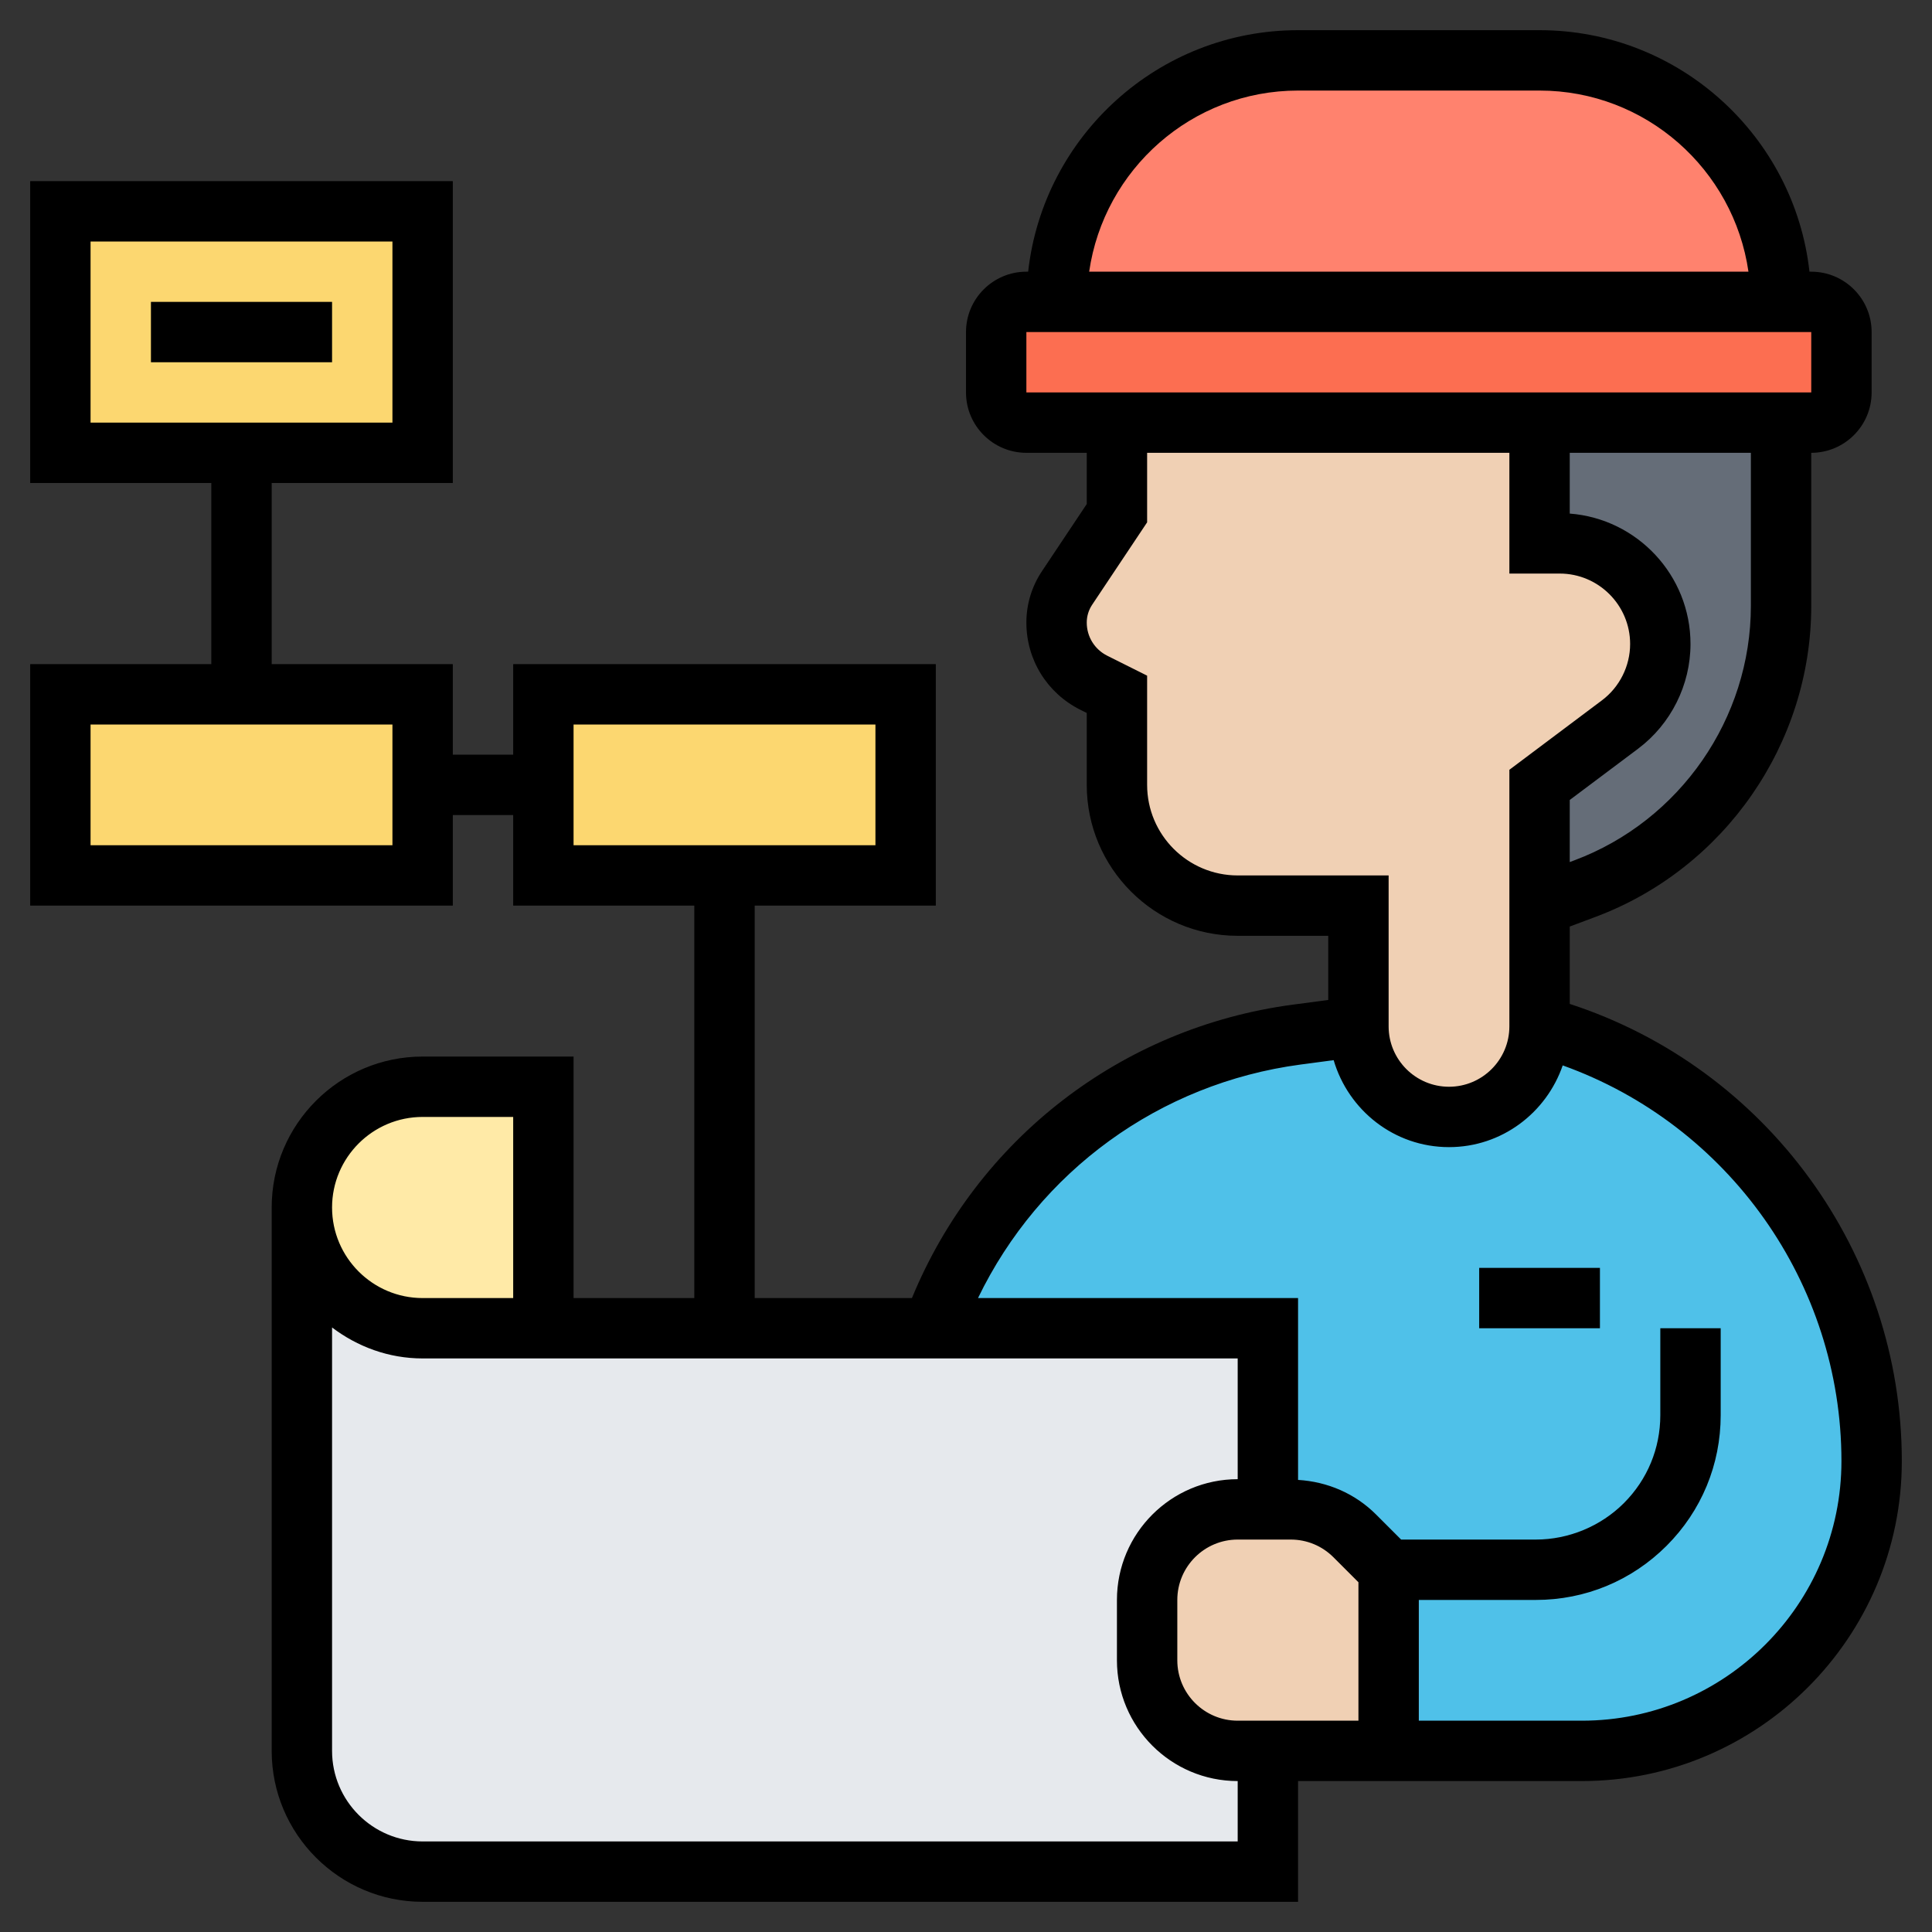 <svg id="Layer_5" enable-background="new 0 0 64 64" height="512" viewBox="0 0 64 64" width="512" xmlns="http://www.w3.org/2000/svg"><rect x="0" y="0" width="64" height="64" fill="#333333" stroke="none"/><g><g><g><path d="m46 52-1.12-1.12c-.56-.56-1.33-.88-2.12-.88h-.76v-6h-11.12c1.85-5.11 6.42-8.97 12.07-9.73l2.05-.27c0 1.66 1.34 3 3 3 .83 0 1.58-.34 2.12-.88s.88-1.29.88-2.12c3.24.88 6 2.8 7.93 5.34 1.94 2.54 3.07 5.7 3.07 9.06 0 5.3-4.3 9.6-9.6 9.6h-6.4z" fill="#4fc1e9"/></g><g><path d="m59 10h-24c0-4.42 3.58-8 8-8h8c4.42 0 8 3.58 8 8z" fill="#ff826e"/></g><g><path d="m61 11v2c0 .55-.45 1-1 1h-1-8-14-3c-.55 0-1-.45-1-1v-2c0-.55.45-1 1-1h1 24 1c.55 0 1 .45 1 1z" fill="#fc6e51"/></g><g><path d="m59 14v6.07c0 4.17-2.59 7.9-6.49 9.36l-1.51.57v-4l2.67-2c.84-.63 1.33-1.62 1.33-2.67 0-.92-.37-1.75-.98-2.35-.6-.61-1.43-.98-2.35-.98h-.67v-4z" fill="#656d78"/></g><g><path d="m14 7v8h-6-6v-8z" fill="#fcd770"/></g><g><path d="m14 26v3h-12v-6h6 6z" fill="#fcd770"/></g><g><path d="m30 23v6h-6-6v-3-3z" fill="#fcd770"/></g><g><path d="m18 36v8h-4c-2.21 0-4-1.79-4-4 0-1.1.45-2.1 1.17-2.83.73-.72 1.73-1.17 2.83-1.17z" fill="#ffeaa7"/></g><g><path d="m10 40c0 2.21 1.79 4 4 4h4 6 6.88 11.12v6h-1c-1.66 0-3 1.34-3 3v2c0 1.66 1.34 3 3 3h1v4h-28c-2.21 0-4-1.79-4-4z" fill="#e6e9ed"/></g><g><path d="m46 52v6h-4-1c-1.66 0-3-1.34-3-3v-2c0-1.66 1.34-3 3-3h1 .76c.79 0 1.56.32 2.12.88z" fill="#f0d0b4"/></g><g><path d="m54.02 18.98c.61.6.98 1.43.98 2.35 0 1.05-.49 2.04-1.33 2.67l-2.67 2v4 4c0 .83-.34 1.58-.88 2.12s-1.29.88-2.12.88c-1.66 0-3-1.34-3-3v-1-3h-4c-2.21 0-4-1.79-4-4v-3l-.77-.38c-.75-.38-1.23-1.15-1.23-2 0-.4.12-.8.35-1.14l1.65-2.48v-3h14v4h.67c.92 0 1.75.37 2.35.98z" fill="#f0d0b4"/></g></g><g><path d="m52 33.256v-2.563l.862-.323c4.27-1.601 7.138-5.74 7.138-10.3v-5.07c1.103 0 2-.897 2-2v-2c0-1.103-.897-2-2-2h-.059c-.5-4.493-4.317-8-8.941-8h-8c-4.624 0-8.442 3.507-8.941 8h-.059c-1.103 0-2 .897-2 2v2c0 1.103.897 2 2 2h2v1.697l-1.487 2.229c-.336.505-.513 1.092-.513 1.697 0 1.23.684 2.336 1.785 2.888l.215.107v2.382c0 2.757 2.243 5 5 5h3v2.124l-1.178.157c-5.679.758-10.447 4.459-12.613 9.719h-5.209v-13h6v-8h-14v3h-2v-3h-6v-6h6v-10h-14v10h6v6h-6v8h14v-3h2v3h6v13h-4v-8h-5c-2.757 0-5 2.243-5 5v18c0 2.757 2.243 5 5 5h29v-4h9.402c5.844 0 10.598-4.755 10.598-10.599 0-6.905-4.486-13.025-11-15.145zm-49-25.256h10v6h-10zm10 20h-10v-4h10zm6-4h10v4h-10zm39-3.93c0 3.73-2.347 7.117-5.84 8.427l-.16.06v-2.057l2.267-1.7c1.085-.815 1.733-2.111 1.733-3.467 0-2.277-1.766-4.149-4-4.32v-2.013h6zm-15-17.07h8c3.519 0 6.432 2.614 6.92 6h-21.84c.488-3.386 3.401-6 6.92-6zm-9 8h26v2h-26zm7 18c-1.654 0-3-1.346-3-3v-3.618l-1.32-.66c-.42-.21-.68-.631-.68-1.099 0-.21.062-.413.177-.587l1.823-2.733v-2.303h12v4h1.667c1.286 0 2.333 1.047 2.333 2.333 0 .73-.349 1.429-.934 1.867l-3.066 2.3v8.5c0 1.103-.897 2-2 2s-2-.897-2-2v-5zm-27 8h3v6h-3c-1.654 0-3-1.346-3-3s1.346-3 3-3zm27 24h-27c-1.654 0-3-1.346-3-3v-14.026c.838.635 1.87 1.026 3 1.026h27v4c-2.206 0-4 1.794-4 4v2c0 2.206 1.794 4 4 4zm4-4h-4c-1.103 0-2-.897-2-2v-2c0-1.103.897-2 2-2h1.757c.534 0 1.036.208 1.415.586l.828.828zm7.402 0h-5.402v-4h3.879c1.634 0 3.171-.637 4.328-1.793 1.156-1.155 1.793-2.692 1.793-4.328v-2.879h-2v2.879c0 1.102-.429 2.136-1.207 2.914-.768.767-1.83 1.207-2.914 1.207h-4.465l-.828-.828c-.698-.698-1.61-1.089-2.586-1.148v-6.024h-10.602c2.026-4.193 6.001-7.111 10.689-7.736l1.092-.145c.487 1.659 2.006 2.881 3.821 2.881 1.751 0 3.226-1.138 3.767-2.707 5.486 1.966 9.233 7.209 9.233 13.108 0 4.742-3.857 8.599-8.598 8.599z"/><path d="m5 10h6v2h-6z"/><path d="m49 42h4v2h-4z"/></g></g></svg>